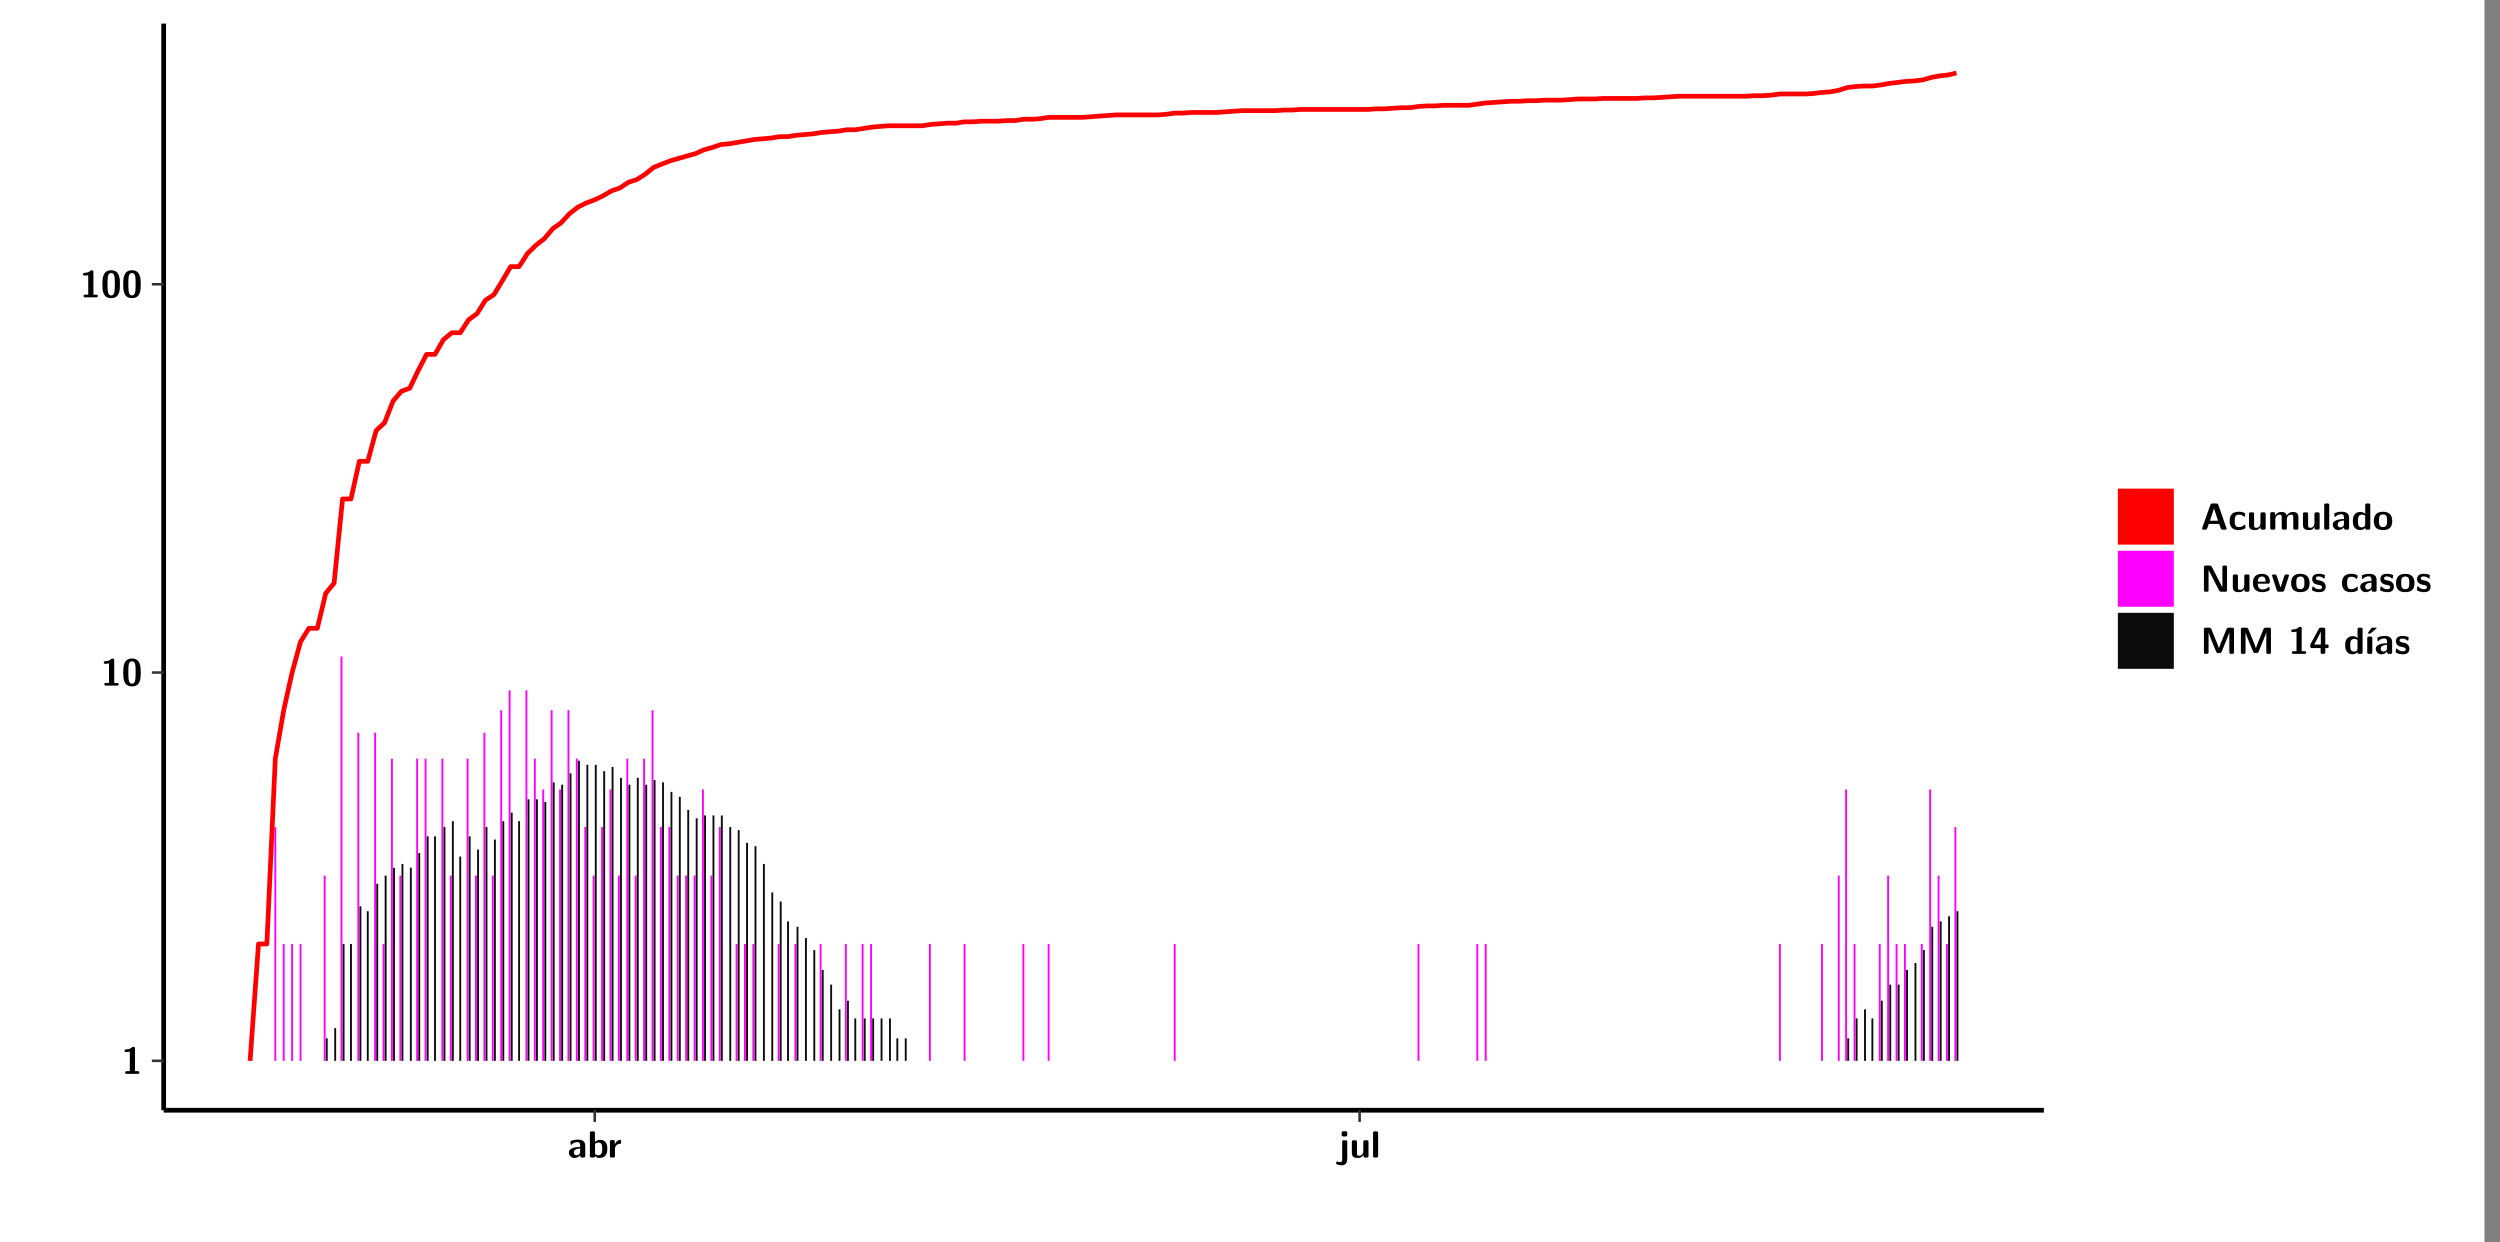 <?xml version="1.0" encoding="UTF-8"?>
<svg xmlns="http://www.w3.org/2000/svg" xmlns:xlink="http://www.w3.org/1999/xlink" width="579.653pt" height="288pt" viewBox="0 0 579.653 288" version="1.1">
<rect x="0" y="0" width="579.653" height="288" fill="#808080" stroke="none"/>
<defs>
<g>
<symbol overflow="visible" id="glyph0-0">
<path style="stroke:none;" d=""/>
</symbol>
<symbol overflow="visible" id="glyph0-1">
<path style="stroke:none;" d="M 3.109 -5.859 C 3.109 -6.016 3.109 -6.281 2.719 -6.281 C 2.547 -6.281 2.516 -6.266 2.406 -6.156 C 2.25 -6.016 1.922 -5.688 1.047 -5.672 C 0.891 -5.672 0.672 -5.609 0.672 -5.359 C 0.672 -5.047 0.969 -5.047 1.094 -5.047 C 1.344 -5.047 1.656 -5.078 1.906 -5.156 L 1.906 -0.625 L 1.234 -0.625 C 1.109 -0.625 0.812 -0.625 0.812 -0.312 C 0.812 0 1.109 0 1.234 0 L 3.719 0 C 3.828 0 4.141 0 4.141 -0.312 C 4.141 -0.625 3.828 -0.625 3.719 -0.625 L 3.109 -0.625 Z M 3.109 -5.859 "/>
</symbol>
<symbol overflow="visible" id="glyph0-2">
<path style="stroke:none;" d="M 4.438 -3 C 4.438 -4.203 4.438 -6.281 2.406 -6.281 C 0.375 -6.281 0.375 -4.219 0.375 -3 C 0.375 -1.812 0.375 0.188 2.406 0.188 C 4.438 0.188 4.438 -1.781 4.438 -3 Z M 2.406 -0.438 C 1.75 -0.438 1.656 -1.25 1.625 -1.484 C 1.562 -1.953 1.562 -2.766 1.562 -3.125 C 1.562 -3.641 1.562 -4.203 1.625 -4.641 C 1.641 -4.875 1.734 -5.641 2.406 -5.641 C 3.047 -5.641 3.156 -4.906 3.188 -4.734 C 3.25 -4.281 3.25 -3.594 3.25 -3.125 C 3.25 -2.625 3.25 -1.953 3.188 -1.469 C 3.156 -1.234 3.062 -0.438 2.406 -0.438 Z M 2.406 -0.438 "/>
</symbol>
<symbol overflow="visible" id="glyph0-3">
<path style="stroke:none;" d="M 4.062 -2.766 C 4.062 -4.156 2.734 -4.156 2.297 -4.156 C 1.891 -4.156 1.453 -4.125 0.859 -3.891 C 0.672 -3.797 0.625 -3.781 0.625 -3.688 C 0.625 -3.625 0.688 -3.109 0.688 -3.047 C 0.703 -2.984 0.75 -2.938 0.812 -2.938 C 0.844 -2.938 0.875 -2.969 0.906 -3 C 1.281 -3.391 1.719 -3.578 2.266 -3.578 C 2.734 -3.578 2.875 -3.297 2.875 -2.781 L 2.875 -2.469 C 2.562 -2.469 0.266 -2.453 0.266 -1.172 C 0.266 -0.547 0.766 0.094 1.531 0.094 C 1.828 0.094 2.484 0.016 2.906 -0.594 L 2.906 -0.422 C 2.906 -0.141 2.969 0 3.328 0 L 3.641 0 C 3.984 0 4.062 -0.109 4.062 -0.422 Z M 2.875 -1.344 C 2.875 -0.531 2.047 -0.531 2.016 -0.531 C 1.641 -0.531 1.406 -0.844 1.406 -1.188 C 1.406 -2.047 2.625 -2.109 2.875 -2.109 Z M 2.875 -1.344 "/>
</symbol>
<symbol overflow="visible" id="glyph0-4">
<path style="stroke:none;" d="M 1.703 -5.656 C 1.703 -5.938 1.641 -6.078 1.281 -6.078 L 0.953 -6.078 C 0.641 -6.078 0.531 -5.984 0.531 -5.656 L 0.531 -0.422 C 0.531 -0.109 0.625 0 0.953 0 L 1.312 0 C 1.453 0 1.719 0 1.734 -0.344 C 2.125 0.094 2.578 0.094 2.719 0.094 C 4.578 0.094 4.578 -1.594 4.578 -2.031 C 4.578 -2.453 4.578 -4.109 2.938 -4.109 C 2.219 -4.109 1.781 -3.703 1.703 -3.625 Z M 1.734 -3.172 C 1.844 -3.281 2.109 -3.484 2.5 -3.484 C 3.391 -3.484 3.391 -2.672 3.391 -2.016 C 3.391 -1.375 3.391 -0.531 2.406 -0.531 C 2.047 -0.531 1.828 -0.75 1.734 -0.875 Z M 1.734 -3.172 "/>
</symbol>
<symbol overflow="visible" id="glyph0-5">
<path style="stroke:none;" d="M 1.703 -2.016 C 1.703 -2.844 2.391 -3.188 2.938 -3.219 C 3.109 -3.234 3.125 -3.234 3.125 -3.469 L 3.125 -3.875 C 3.125 -4.047 3.125 -4.109 2.969 -4.109 C 2.719 -4.109 2.078 -4.031 1.672 -3.078 L 1.656 -3.078 L 1.656 -3.641 C 1.656 -3.922 1.594 -4.062 1.234 -4.062 L 0.953 -4.062 C 0.641 -4.062 0.531 -3.969 0.531 -3.641 L 0.531 -0.422 C 0.531 -0.109 0.625 0 0.953 0 L 1.281 0 C 1.609 0 1.703 -0.109 1.703 -0.422 Z M 1.703 -2.016 "/>
</symbol>
<symbol overflow="visible" id="glyph0-6">
<path style="stroke:none;" d="M 1.969 -5.672 C 1.969 -5.953 1.906 -6.094 1.547 -6.094 L 1.094 -6.094 C 0.766 -6.094 0.672 -5.984 0.672 -5.672 L 0.672 -5.312 C 0.672 -5.031 0.734 -4.891 1.094 -4.891 L 1.547 -4.891 C 1.875 -4.891 1.969 -5 1.969 -5.312 Z M 0.797 0.484 C 0.797 0.703 0.797 1.062 0.25 1.062 C 0.156 1.062 -0.094 1.031 -0.266 0.922 C -0.359 0.875 -0.375 0.875 -0.406 0.875 C -0.484 0.875 -0.5 0.922 -0.547 1.094 C -0.609 1.281 -0.625 1.359 -0.625 1.391 C -0.625 1.547 0.109 1.797 0.656 1.797 C 1.625 1.797 1.969 1.141 1.969 0.281 L 1.969 -3.594 C 1.969 -3.875 1.906 -4.016 1.547 -4.016 L 1.219 -4.016 C 0.891 -4.016 0.797 -3.906 0.797 -3.594 Z M 0.797 0.484 "/>
</symbol>
<symbol overflow="visible" id="glyph0-7">
<path style="stroke:none;" d="M 4.391 -3.594 C 4.391 -3.875 4.328 -4.016 3.969 -4.016 L 3.609 -4.016 C 3.281 -4.016 3.188 -3.906 3.188 -3.594 L 3.188 -1.516 C 3.188 -0.938 2.891 -0.438 2.266 -0.438 C 1.766 -0.438 1.719 -0.562 1.719 -1.031 L 1.719 -3.594 C 1.719 -3.875 1.656 -4.016 1.297 -4.016 L 0.953 -4.016 C 0.625 -4.016 0.531 -3.922 0.531 -3.594 L 0.531 -1.109 C 0.531 -0.172 1.031 0.094 1.953 0.094 C 2.188 0.094 2.812 0.094 3.219 -0.656 L 3.219 -0.422 C 3.219 -0.141 3.281 0 3.641 0 L 3.969 0 C 4.297 0 4.391 -0.109 4.391 -0.422 Z M 4.391 -3.594 "/>
</symbol>
<symbol overflow="visible" id="glyph0-8">
<path style="stroke:none;" d="M 1.703 -5.656 C 1.703 -5.938 1.641 -6.078 1.281 -6.078 L 0.953 -6.078 C 0.641 -6.078 0.531 -5.984 0.531 -5.656 L 0.531 -0.422 C 0.531 -0.109 0.625 0 0.953 0 L 1.281 0 C 1.609 0 1.703 -0.109 1.703 -0.422 Z M 1.703 -5.656 "/>
</symbol>
<symbol overflow="visible" id="glyph0-9">
<path style="stroke:none;" d="M 4.156 -5.703 C 4.031 -6.078 3.766 -6.078 3.594 -6.078 L 2.828 -6.078 C 2.641 -6.078 2.391 -6.078 2.266 -5.703 L 0.406 -0.406 C 0.375 -0.297 0.375 -0.281 0.375 -0.234 C 0.375 0 0.594 0 0.703 0 L 1.031 0 C 1.188 0 1.453 0 1.578 -0.344 L 1.922 -1.328 L 4.344 -1.328 L 4.641 -0.484 C 4.75 -0.172 4.812 0 5.234 0 L 5.703 0 C 5.828 0 6.047 0 6.047 -0.234 C 6.047 -0.281 6.047 -0.297 6 -0.406 Z M 2.812 -3.938 C 2.938 -4.328 3.062 -4.656 3.125 -4.969 L 3.141 -4.969 C 3.188 -4.766 3.188 -4.75 3.25 -4.547 L 4.078 -2.078 L 2.188 -2.078 Z M 2.812 -3.938 "/>
</symbol>
<symbol overflow="visible" id="glyph0-10">
<path style="stroke:none;" d="M 4 -0.438 C 4 -0.531 3.969 -0.938 3.953 -1.047 C 3.953 -1.078 3.938 -1.172 3.844 -1.172 C 3.812 -1.172 3.797 -1.172 3.703 -1.078 C 3.562 -0.953 3.141 -0.594 2.422 -0.594 C 1.516 -0.594 1.516 -1.469 1.516 -2.031 C 1.516 -2.75 1.562 -3.484 2.453 -3.484 C 3.031 -3.484 3.266 -3.344 3.578 -3.078 C 3.688 -2.984 3.703 -2.984 3.734 -2.984 C 3.828 -2.984 3.844 -3.062 3.844 -3.094 C 3.859 -3.172 3.953 -3.656 3.953 -3.703 C 3.953 -3.781 3.891 -3.812 3.75 -3.891 C 3.328 -4.078 3.062 -4.156 2.453 -4.156 C 1.141 -4.156 0.328 -3.547 0.328 -2.016 C 0.328 -0.562 1.078 0.094 2.406 0.094 C 2.641 0.094 3.172 0.094 3.75 -0.203 C 4 -0.344 4 -0.344 4 -0.438 Z M 4 -0.438 "/>
</symbol>
<symbol overflow="visible" id="glyph0-11">
<path style="stroke:none;" d="M 7.062 -2.844 C 7.062 -3.75 6.672 -4.109 5.781 -4.109 C 5.156 -4.109 4.688 -3.828 4.359 -3.25 C 4.219 -4.078 3.484 -4.109 3.109 -4.109 C 2.938 -4.109 2.578 -4.109 2.188 -3.828 C 1.906 -3.625 1.734 -3.344 1.672 -3.203 L 1.672 -3.641 C 1.672 -3.922 1.609 -4.062 1.25 -4.062 L 0.953 -4.062 C 0.625 -4.062 0.531 -3.969 0.531 -3.641 L 0.531 -0.422 C 0.531 -0.109 0.625 0 0.953 0 L 1.297 0 C 1.625 0 1.719 -0.109 1.719 -0.422 L 1.719 -2.359 C 1.719 -3.141 2.25 -3.484 2.688 -3.484 C 3.109 -3.484 3.203 -3.297 3.203 -2.828 L 3.203 -0.422 C 3.203 -0.109 3.297 0 3.625 0 L 3.969 0 C 4.297 0 4.391 -0.109 4.391 -0.422 L 4.391 -2.359 C 4.391 -3.141 4.922 -3.484 5.359 -3.484 C 5.781 -3.484 5.875 -3.297 5.875 -2.828 L 5.875 -0.422 C 5.875 -0.109 5.969 0 6.297 0 L 6.641 0 C 6.984 0 7.062 -0.109 7.062 -0.422 Z M 7.062 -2.844 "/>
</symbol>
<symbol overflow="visible" id="glyph0-12">
<path style="stroke:none;" d="M 4.375 -5.656 C 4.375 -5.938 4.312 -6.078 3.953 -6.078 L 3.625 -6.078 C 3.297 -6.078 3.203 -5.969 3.203 -5.656 L 3.203 -3.672 C 2.812 -4.047 2.375 -4.109 2.109 -4.109 C 0.328 -4.109 0.328 -2.422 0.328 -2 C 0.328 -1.594 0.328 0.094 2.062 0.094 C 2.422 0.094 2.812 -0.016 3.188 -0.406 C 3.188 -0.094 3.297 0 3.609 0 L 3.953 0 C 4.281 0 4.375 -0.109 4.375 -0.422 Z M 3.188 -1.094 C 3.188 -0.953 3.188 -0.875 2.922 -0.688 C 2.703 -0.547 2.5 -0.531 2.406 -0.531 C 1.516 -0.531 1.516 -1.344 1.516 -2 C 1.516 -2.656 1.516 -3.484 2.5 -3.484 C 2.75 -3.484 2.984 -3.391 3.188 -3.203 Z M 3.188 -1.094 "/>
</symbol>
<symbol overflow="visible" id="glyph0-13">
<path style="stroke:none;" d="M 4.547 -1.969 C 4.547 -3.406 3.844 -4.156 2.406 -4.156 C 0.953 -4.156 0.266 -3.391 0.266 -1.969 C 0.266 -0.547 1.031 0.094 2.406 0.094 C 3.781 0.094 4.547 -0.531 4.547 -1.969 Z M 2.406 -0.594 C 1.469 -0.594 1.469 -1.375 1.469 -2.078 C 1.469 -2.75 1.469 -3.531 2.406 -3.531 C 3.344 -3.531 3.344 -2.766 3.344 -2.078 C 3.344 -1.391 3.344 -0.594 2.406 -0.594 Z M 2.406 -0.594 "/>
</symbol>
<symbol overflow="visible" id="glyph0-14">
<path style="stroke:none;" d="M 2.656 -5.734 C 2.469 -6.078 2.203 -6.078 2.031 -6.078 L 1.219 -6.078 C 0.906 -6.078 0.797 -5.984 0.797 -5.656 L 0.797 -0.422 C 0.797 -0.109 0.891 0 1.219 0 L 1.453 0 C 1.781 0 1.875 -0.109 1.875 -0.422 L 1.875 -5.016 L 1.891 -5.016 L 4.297 -0.344 C 4.484 0 4.75 0 4.922 0 L 5.734 0 C 6.062 0 6.156 -0.109 6.156 -0.422 L 6.156 -5.656 C 6.156 -5.938 6.094 -6.078 5.734 -6.078 L 5.5 -6.078 C 5.156 -6.078 5.078 -5.969 5.078 -5.656 L 5.078 -1.062 L 5.062 -1.062 Z M 2.656 -5.734 "/>
</symbol>
<symbol overflow="visible" id="glyph0-15">
<path style="stroke:none;" d="M 3.781 -1.875 C 3.984 -1.875 4.203 -1.891 4.203 -2.281 C 4.203 -3.406 3.672 -4.156 2.359 -4.156 C 0.969 -4.156 0.266 -3.375 0.266 -2.047 C 0.266 -0.609 1.109 0.094 2.484 0.094 C 2.812 0.094 3.312 0.047 3.891 -0.234 C 4.078 -0.328 4.141 -0.359 4.141 -0.469 C 4.141 -0.531 4.125 -0.781 4.109 -0.844 C 4.078 -1.125 4.062 -1.125 3.984 -1.125 C 3.953 -1.125 3.938 -1.125 3.844 -1.047 C 3.328 -0.594 2.797 -0.531 2.516 -0.531 C 1.531 -0.531 1.422 -1.312 1.391 -1.875 Z M 1.406 -2.344 C 1.422 -2.875 1.609 -3.531 2.359 -3.531 C 3.062 -3.531 3.203 -3.031 3.219 -2.344 Z M 1.406 -2.344 "/>
</symbol>
<symbol overflow="visible" id="glyph0-16">
<path style="stroke:none;" d="M 4.109 -3.609 C 4.141 -3.719 4.141 -3.75 4.141 -3.766 C 4.141 -4.016 3.922 -4.016 3.797 -4.016 L 3.609 -4.016 C 3.25 -4.016 3.141 -3.891 3.062 -3.641 L 2.203 -0.984 L 1.328 -3.641 C 1.266 -3.828 1.203 -4.016 0.781 -4.016 L 0.578 -4.016 C 0.453 -4.016 0.234 -4.016 0.234 -3.766 C 0.234 -3.75 0.234 -3.719 0.266 -3.609 L 1.312 -0.375 C 1.438 0 1.703 0 1.859 0 L 2.5 0 C 2.672 0 2.938 0 3.062 -0.375 Z M 4.109 -3.609 "/>
</symbol>
<symbol overflow="visible" id="glyph0-17">
<path style="stroke:none;" d="M 3.469 -1.234 C 3.469 -1.734 3.203 -2.031 3.047 -2.172 C 2.703 -2.484 2.391 -2.547 2.031 -2.609 C 1.547 -2.703 1.188 -2.766 1.188 -3.109 C 1.188 -3.469 1.484 -3.547 1.828 -3.547 C 2.406 -3.547 2.719 -3.328 2.953 -3.125 C 3.047 -3.047 3.062 -3.047 3.094 -3.047 C 3.188 -3.047 3.203 -3.125 3.203 -3.156 C 3.219 -3.219 3.312 -3.719 3.312 -3.766 C 3.312 -3.906 2.844 -4.031 2.75 -4.062 C 2.406 -4.156 2.125 -4.156 1.891 -4.156 C 1.5 -4.156 0.328 -4.156 0.328 -2.906 C 0.328 -2.484 0.516 -2.219 0.75 -2 C 1.062 -1.734 1.406 -1.672 1.906 -1.562 C 2.156 -1.531 2.609 -1.453 2.609 -1.062 C 2.609 -0.656 2.266 -0.594 1.922 -0.594 C 1.531 -0.594 1.047 -0.703 0.625 -1.188 C 0.594 -1.234 0.562 -1.266 0.516 -1.266 C 0.422 -1.266 0.406 -1.188 0.391 -1.125 C 0.375 -1.016 0.266 -0.516 0.266 -0.422 C 0.266 -0.266 0.922 -0.062 0.922 -0.047 C 1.406 0.094 1.766 0.094 1.922 0.094 C 2.359 0.094 3.469 0.062 3.469 -1.234 Z M 3.469 -1.234 "/>
</symbol>
<symbol overflow="visible" id="glyph0-18">
<path style="stroke:none;" d="M 4.859 -2.859 C 4.688 -2.422 4.359 -1.609 4.281 -1.312 C 4.203 -1.625 3.844 -2.484 3.656 -2.953 L 2.531 -5.719 C 2.391 -6.078 2.109 -6.078 1.953 -6.078 L 1.219 -6.078 C 0.906 -6.078 0.797 -5.984 0.797 -5.656 L 0.797 -0.422 C 0.797 -0.109 0.891 0 1.219 0 L 1.453 0 C 1.781 0 1.875 -0.109 1.875 -0.422 L 1.875 -4.953 L 1.891 -4.953 C 1.984 -4.562 2.375 -3.578 2.578 -3.062 L 3.609 -0.562 C 3.766 -0.188 3.969 -0.188 4.266 -0.188 C 4.562 -0.188 4.781 -0.188 4.938 -0.562 L 6.062 -3.328 C 6.141 -3.531 6.625 -4.719 6.672 -4.953 L 6.688 -4.953 L 6.688 -0.422 C 6.688 -0.141 6.75 0 7.109 0 L 7.344 0 C 7.672 0 7.766 -0.109 7.766 -0.422 L 7.766 -5.656 C 7.766 -5.938 7.703 -6.078 7.344 -6.078 L 6.609 -6.078 C 6.391 -6.078 6.172 -6.062 6.016 -5.703 Z M 4.859 -2.859 "/>
</symbol>
<symbol overflow="visible" id="glyph0-19">
<path style="stroke:none;" d="M 0.344 -2.297 C 0.266 -2.172 0.266 -2.141 0.266 -1.984 L 0.266 -1.766 C 0.266 -1.484 0.328 -1.344 0.688 -1.344 L 2.672 -1.344 L 2.672 -0.422 C 2.672 -0.141 2.719 0 3.078 0 L 3.328 0 C 3.656 0 3.75 -0.109 3.75 -0.422 L 3.75 -1.344 L 4.125 -1.344 C 4.391 -1.344 4.547 -1.406 4.547 -1.75 C 4.547 -2.078 4.422 -2.172 4.125 -2.172 L 3.75 -2.172 L 3.75 -5.656 C 3.75 -5.984 3.656 -6.078 3.328 -6.078 L 2.688 -6.078 C 2.531 -6.078 2.391 -6.078 2.281 -5.875 Z M 1.188 -2.172 C 2.578 -4.75 2.672 -5.016 2.703 -5.156 L 2.719 -5.156 L 2.719 -2.172 Z M 1.188 -2.172 "/>
</symbol>
<symbol overflow="visible" id="glyph0-20">
<path style="stroke:none;" d="M 3.906 -5.844 C 3.953 -5.875 4 -5.922 4 -5.969 C 4 -6.078 3.906 -6.078 3.766 -6.078 L 3.047 -6.078 C 2.875 -6.078 2.859 -6.078 2.781 -5.984 L 2.031 -4.953 C 1.953 -4.859 1.953 -4.844 1.953 -4.828 C 1.953 -4.703 2.047 -4.703 2.188 -4.703 L 2.516 -4.703 Z M 3.906 -5.844 "/>
</symbol>
<symbol overflow="visible" id="glyph0-21">
<path style="stroke:none;" d="M 1.703 -3.594 C 1.703 -3.875 1.641 -4.016 1.281 -4.016 L 0.953 -4.016 C 0.641 -4.016 0.531 -3.922 0.531 -3.594 L 0.531 -0.422 C 0.531 -0.109 0.625 0 0.953 0 L 1.281 0 C 1.609 0 1.703 -0.109 1.703 -0.422 Z M 1.703 -3.594 "/>
</symbol>
</g>
<clipPath id="clip1">
  <path d="M 0 0 L 576.008 0 L 576.008 288 L 0 288 Z M 0 0 "/>
</clipPath>
<clipPath id="clip2">
  <path d="M 37.949 5.477 L 473.898 5.477 L 473.898 257.414 L 37.949 257.414 Z M 37.949 5.477 "/>
</clipPath>
</defs>
<g id="surface1">
<g clip-path="url(#clip1)" clip-rule="nonzero">
<path style="fill-rule:nonzero;fill:rgb(100%,100%,100%);fill-opacity:1;stroke-width:0.598;stroke-linecap:round;stroke-linejoin:round;stroke:rgb(100%,100%,100%);stroke-opacity:1;stroke-miterlimit:10;" d="M 0 0 L 0 288.004 L 576.008 288.004 L 576.008 0 Z M 0 0 " transform="matrix(1,0,0,-1,0,288)"/>
</g>
<g clip-path="url(#clip2)" clip-rule="nonzero">
<path style=" stroke:none;fill-rule:nonzero;fill:rgb(100%,100%,100%);fill-opacity:1;" d="M 37.949 257.414 L 37.949 5.477 L 473.898 5.477 L 473.898 257.414 Z M 37.949 257.414 "/>
</g>
<path style=" stroke:none;fill-rule:nonzero;fill:rgb(100%,0%,100%);fill-opacity:1;" d="M 63.613 245.969 L 63.613 191.758 L 64.051 191.758 L 64.051 245.969 Z M 63.613 245.969 "/>
<path style=" stroke:none;fill-rule:nonzero;fill:rgb(100%,0%,100%);fill-opacity:1;" d="M 65.566 245.969 L 65.566 218.867 L 66.004 218.867 L 66.004 245.969 Z M 65.566 245.969 "/>
<path style=" stroke:none;fill-rule:nonzero;fill:rgb(100%,0%,100%);fill-opacity:1;" d="M 67.508 245.969 L 67.508 218.867 L 67.945 218.867 L 67.945 245.969 Z M 67.508 245.969 "/>
<path style=" stroke:none;fill-rule:nonzero;fill:rgb(100%,0%,100%);fill-opacity:1;" d="M 69.461 245.969 L 69.461 218.867 L 69.898 218.867 L 69.898 245.969 Z M 69.461 245.969 "/>
<path style=" stroke:none;fill-rule:nonzero;fill:rgb(100%,0%,100%);fill-opacity:1;" d="M 75.059 245.969 L 75.059 203.008 L 75.496 203.008 L 75.496 245.969 Z M 75.059 245.969 "/>
<path style=" stroke:none;fill-rule:nonzero;fill:rgb(4.999%,4.999%,4.999%);fill-opacity:1;" d="M 75.547 245.969 L 75.547 240.746 L 75.984 240.746 L 75.984 245.969 Z M 75.547 245.969 "/>
<path style=" stroke:none;fill-rule:nonzero;fill:rgb(4.999%,4.999%,4.999%);fill-opacity:1;" d="M 77.5 245.969 L 77.5 238.375 L 77.938 238.375 L 77.938 245.969 Z M 77.5 245.969 "/>
<path style=" stroke:none;fill-rule:nonzero;fill:rgb(100%,0%,100%);fill-opacity:1;" d="M 78.953 245.969 L 78.953 152.207 L 79.395 152.207 L 79.395 245.969 Z M 78.953 245.969 "/>
<path style=" stroke:none;fill-rule:nonzero;fill:rgb(4.999%,4.999%,4.999%);fill-opacity:1;" d="M 79.441 245.969 L 79.441 218.867 L 79.883 218.867 L 79.883 245.969 Z M 79.441 245.969 "/>
<path style=" stroke:none;fill-rule:nonzero;fill:rgb(4.999%,4.999%,4.999%);fill-opacity:1;" d="M 81.156 245.969 L 81.156 218.867 L 81.594 218.867 L 81.594 245.969 Z M 81.156 245.969 "/>
<path style=" stroke:none;fill-rule:nonzero;fill:rgb(100%,0%,100%);fill-opacity:1;" d="M 82.859 245.969 L 82.859 169.883 L 83.297 169.883 L 83.297 245.969 Z M 82.859 245.969 "/>
<path style=" stroke:none;fill-rule:nonzero;fill:rgb(4.999%,4.999%,4.999%);fill-opacity:1;" d="M 83.348 245.969 L 83.348 210.141 L 83.785 210.141 L 83.785 245.969 Z M 83.348 245.969 "/>
<path style=" stroke:none;fill-rule:nonzero;fill:rgb(4.999%,4.999%,4.999%);fill-opacity:1;" d="M 85.051 245.969 L 85.051 211.277 L 85.492 211.277 L 85.492 245.969 Z M 85.051 245.969 "/>
<path style=" stroke:none;fill-rule:nonzero;fill:rgb(100%,0%,100%);fill-opacity:1;" d="M 86.754 245.969 L 86.754 169.883 L 87.195 169.883 L 87.195 245.969 Z M 86.754 245.969 "/>
<path style=" stroke:none;fill-rule:nonzero;fill:rgb(4.999%,4.999%,4.999%);fill-opacity:1;" d="M 87.242 245.969 L 87.242 204.922 L 87.684 204.922 L 87.684 245.969 Z M 87.242 245.969 "/>
<path style=" stroke:none;fill-rule:nonzero;fill:rgb(100%,0%,100%);fill-opacity:1;" d="M 88.707 245.969 L 88.707 218.867 L 89.148 218.867 L 89.148 245.969 Z M 88.707 245.969 "/>
<path style=" stroke:none;fill-rule:nonzero;fill:rgb(4.999%,4.999%,4.999%);fill-opacity:1;" d="M 89.188 245.969 L 89.188 203.008 L 89.637 203.008 L 89.637 245.969 Z M 89.188 245.969 "/>
<path style=" stroke:none;fill-rule:nonzero;fill:rgb(100%,0%,100%);fill-opacity:1;" d="M 90.652 245.969 L 90.652 175.91 L 91.09 175.91 L 91.09 245.969 Z M 90.652 245.969 "/>
<path style=" stroke:none;fill-rule:nonzero;fill:rgb(4.999%,4.999%,4.999%);fill-opacity:1;" d="M 91.141 245.969 L 91.141 201.195 L 91.578 201.195 L 91.578 245.969 Z M 91.141 245.969 "/>
<path style=" stroke:none;fill-rule:nonzero;fill:rgb(100%,0%,100%);fill-opacity:1;" d="M 92.605 245.969 L 92.605 203.008 L 93.043 203.008 L 93.043 245.969 Z M 92.605 245.969 "/>
<path style=" stroke:none;fill-rule:nonzero;fill:rgb(4.999%,4.999%,4.999%);fill-opacity:1;" d="M 93.094 245.969 L 93.094 200.316 L 93.531 200.316 L 93.531 245.969 Z M 93.094 245.969 "/>
<path style=" stroke:none;fill-rule:nonzero;fill:rgb(4.999%,4.999%,4.999%);fill-opacity:1;" d="M 95.035 245.969 L 95.035 201.195 L 95.473 201.195 L 95.473 245.969 Z M 95.035 245.969 "/>
<path style=" stroke:none;fill-rule:nonzero;fill:rgb(100%,0%,100%);fill-opacity:1;" d="M 96.5 245.969 L 96.5 175.91 L 96.938 175.91 L 96.938 245.969 Z M 96.5 245.969 "/>
<path style=" stroke:none;fill-rule:nonzero;fill:rgb(4.999%,4.999%,4.999%);fill-opacity:1;" d="M 96.988 245.969 L 96.988 197.789 L 97.426 197.789 L 97.426 245.969 Z M 96.988 245.969 "/>
<path style=" stroke:none;fill-rule:nonzero;fill:rgb(100%,0%,100%);fill-opacity:1;" d="M 98.453 245.969 L 98.453 175.91 L 98.891 175.91 L 98.891 245.969 Z M 98.453 245.969 "/>
<path style=" stroke:none;fill-rule:nonzero;fill:rgb(4.999%,4.999%,4.999%);fill-opacity:1;" d="M 98.941 245.969 L 98.941 193.91 L 99.379 193.91 L 99.379 245.969 Z M 98.941 245.969 "/>
<path style=" stroke:none;fill-rule:nonzero;fill:rgb(4.999%,4.999%,4.999%);fill-opacity:1;" d="M 100.645 245.969 L 100.645 193.91 L 101.082 193.91 L 101.082 245.969 Z M 100.645 245.969 "/>
<path style=" stroke:none;fill-rule:nonzero;fill:rgb(100%,0%,100%);fill-opacity:1;" d="M 102.348 245.969 L 102.348 175.91 L 102.785 175.91 L 102.785 245.969 Z M 102.348 245.969 "/>
<path style=" stroke:none;fill-rule:nonzero;fill:rgb(4.999%,4.999%,4.999%);fill-opacity:1;" d="M 102.836 245.969 L 102.836 191.758 L 103.273 191.758 L 103.273 245.969 Z M 102.836 245.969 "/>
<path style=" stroke:none;fill-rule:nonzero;fill:rgb(100%,0%,100%);fill-opacity:1;" d="M 104.301 245.969 L 104.301 203.008 L 104.738 203.008 L 104.738 245.969 Z M 104.301 245.969 "/>
<path style=" stroke:none;fill-rule:nonzero;fill:rgb(4.999%,4.999%,4.999%);fill-opacity:1;" d="M 104.777 245.969 L 104.777 190.395 L 105.219 190.395 L 105.219 245.969 Z M 104.777 245.969 "/>
<path style=" stroke:none;fill-rule:nonzero;fill:rgb(4.999%,4.999%,4.999%);fill-opacity:1;" d="M 106.492 245.969 L 106.492 198.613 L 106.93 198.613 L 106.93 245.969 Z M 106.492 245.969 "/>
<path style=" stroke:none;fill-rule:nonzero;fill:rgb(100%,0%,100%);fill-opacity:1;" d="M 108.195 245.969 L 108.195 175.91 L 108.633 175.91 L 108.633 245.969 Z M 108.195 245.969 "/>
<path style=" stroke:none;fill-rule:nonzero;fill:rgb(4.999%,4.999%,4.999%);fill-opacity:1;" d="M 108.684 245.969 L 108.684 193.91 L 109.121 193.91 L 109.121 245.969 Z M 108.684 245.969 "/>
<path style=" stroke:none;fill-rule:nonzero;fill:rgb(100%,0%,100%);fill-opacity:1;" d="M 110.137 245.969 L 110.137 203.008 L 110.578 203.008 L 110.578 245.969 Z M 110.137 245.969 "/>
<path style=" stroke:none;fill-rule:nonzero;fill:rgb(4.999%,4.999%,4.999%);fill-opacity:1;" d="M 110.625 245.969 L 110.625 196.98 L 111.066 196.98 L 111.066 245.969 Z M 110.625 245.969 "/>
<path style=" stroke:none;fill-rule:nonzero;fill:rgb(100%,0%,100%);fill-opacity:1;" d="M 112.09 245.969 L 112.09 169.883 L 112.531 169.883 L 112.531 245.969 Z M 112.09 245.969 "/>
<path style=" stroke:none;fill-rule:nonzero;fill:rgb(4.999%,4.999%,4.999%);fill-opacity:1;" d="M 112.578 245.969 L 112.578 191.758 L 113.02 191.758 L 113.02 245.969 Z M 112.578 245.969 "/>
<path style=" stroke:none;fill-rule:nonzero;fill:rgb(100%,0%,100%);fill-opacity:1;" d="M 114.043 245.969 L 114.043 203.008 L 114.48 203.008 L 114.48 245.969 Z M 114.043 245.969 "/>
<path style=" stroke:none;fill-rule:nonzero;fill:rgb(4.999%,4.999%,4.999%);fill-opacity:1;" d="M 114.531 245.969 L 114.531 194.66 L 114.969 194.66 L 114.969 245.969 Z M 114.531 245.969 "/>
<path style=" stroke:none;fill-rule:nonzero;fill:rgb(100%,0%,100%);fill-opacity:1;" d="M 115.988 245.969 L 115.988 164.66 L 116.426 164.66 L 116.426 245.969 Z M 115.988 245.969 "/>
<path style=" stroke:none;fill-rule:nonzero;fill:rgb(4.999%,4.999%,4.999%);fill-opacity:1;" d="M 116.477 245.969 L 116.477 190.395 L 116.914 190.395 L 116.914 245.969 Z M 116.477 245.969 "/>
<path style=" stroke:none;fill-rule:nonzero;fill:rgb(100%,0%,100%);fill-opacity:1;" d="M 117.938 245.969 L 117.938 160.059 L 118.379 160.059 L 118.379 245.969 Z M 117.938 245.969 "/>
<path style=" stroke:none;fill-rule:nonzero;fill:rgb(4.999%,4.999%,4.999%);fill-opacity:1;" d="M 118.426 245.969 L 118.426 188.422 L 118.867 188.422 L 118.867 245.969 Z M 118.426 245.969 "/>
<path style=" stroke:none;fill-rule:nonzero;fill:rgb(4.999%,4.999%,4.999%);fill-opacity:1;" d="M 120.133 245.969 L 120.133 190.395 L 120.57 190.395 L 120.57 245.969 Z M 120.133 245.969 "/>
<path style=" stroke:none;fill-rule:nonzero;fill:rgb(100%,0%,100%);fill-opacity:1;" d="M 121.836 245.969 L 121.836 160.059 L 122.273 160.059 L 122.273 245.969 Z M 121.836 245.969 "/>
<path style=" stroke:none;fill-rule:nonzero;fill:rgb(4.999%,4.999%,4.999%);fill-opacity:1;" d="M 122.324 245.969 L 122.324 185.332 L 122.762 185.332 L 122.762 245.969 Z M 122.324 245.969 "/>
<path style=" stroke:none;fill-rule:nonzero;fill:rgb(100%,0%,100%);fill-opacity:1;" d="M 123.789 245.969 L 123.789 175.91 L 124.227 175.91 L 124.227 245.969 Z M 123.789 245.969 "/>
<path style=" stroke:none;fill-rule:nonzero;fill:rgb(4.999%,4.999%,4.999%);fill-opacity:1;" d="M 124.277 245.969 L 124.277 185.332 L 124.715 185.332 L 124.715 245.969 Z M 124.277 245.969 "/>
<path style=" stroke:none;fill-rule:nonzero;fill:rgb(100%,0%,100%);fill-opacity:1;" d="M 125.73 245.969 L 125.73 183.043 L 126.168 183.043 L 126.168 245.969 Z M 125.73 245.969 "/>
<path style=" stroke:none;fill-rule:nonzero;fill:rgb(4.999%,4.999%,4.999%);fill-opacity:1;" d="M 126.219 245.969 L 126.219 185.93 L 126.656 185.93 L 126.656 245.969 Z M 126.219 245.969 "/>
<path style=" stroke:none;fill-rule:nonzero;fill:rgb(100%,0%,100%);fill-opacity:1;" d="M 127.684 245.969 L 127.684 164.66 L 128.121 164.66 L 128.121 245.969 Z M 127.684 245.969 "/>
<path style=" stroke:none;fill-rule:nonzero;fill:rgb(4.999%,4.999%,4.999%);fill-opacity:1;" d="M 128.172 245.969 L 128.172 181.398 L 128.609 181.398 L 128.609 245.969 Z M 128.172 245.969 "/>
<path style=" stroke:none;fill-rule:nonzero;fill:rgb(100%,0%,100%);fill-opacity:1;" d="M 129.637 245.969 L 129.637 183.043 L 130.074 183.043 L 130.074 245.969 Z M 129.637 245.969 "/>
<path style=" stroke:none;fill-rule:nonzero;fill:rgb(4.999%,4.999%,4.999%);fill-opacity:1;" d="M 130.125 245.969 L 130.125 181.938 L 130.562 181.938 L 130.562 245.969 Z M 130.125 245.969 "/>
<path style=" stroke:none;fill-rule:nonzero;fill:rgb(100%,0%,100%);fill-opacity:1;" d="M 131.578 245.969 L 131.578 164.66 L 132.016 164.66 L 132.016 245.969 Z M 131.578 245.969 "/>
<path style=" stroke:none;fill-rule:nonzero;fill:rgb(4.999%,4.999%,4.999%);fill-opacity:1;" d="M 132.066 245.969 L 132.066 179.316 L 132.504 179.316 L 132.504 245.969 Z M 132.066 245.969 "/>
<path style=" stroke:none;fill-rule:nonzero;fill:rgb(100%,0%,100%);fill-opacity:1;" d="M 133.531 245.969 L 133.531 175.91 L 133.969 175.91 L 133.969 245.969 Z M 133.531 245.969 "/>
<path style=" stroke:none;fill-rule:nonzero;fill:rgb(4.999%,4.999%,4.999%);fill-opacity:1;" d="M 134.02 245.969 L 134.02 176.379 L 134.457 176.379 L 134.457 245.969 Z M 134.02 245.969 "/>
<path style=" stroke:none;fill-rule:nonzero;fill:rgb(100%,0%,100%);fill-opacity:1;" d="M 135.484 245.969 L 135.484 191.758 L 135.922 191.758 L 135.922 245.969 Z M 135.484 245.969 "/>
<path style=" stroke:none;fill-rule:nonzero;fill:rgb(4.999%,4.999%,4.999%);fill-opacity:1;" d="M 135.961 245.969 L 135.961 177.332 L 136.398 177.332 L 136.398 245.969 Z M 135.961 245.969 "/>
<path style=" stroke:none;fill-rule:nonzero;fill:rgb(100%,0%,100%);fill-opacity:1;" d="M 137.426 245.969 L 137.426 203.008 L 137.863 203.008 L 137.863 245.969 Z M 137.426 245.969 "/>
<path style=" stroke:none;fill-rule:nonzero;fill:rgb(4.999%,4.999%,4.999%);fill-opacity:1;" d="M 137.914 245.969 L 137.914 177.332 L 138.352 177.332 L 138.352 245.969 Z M 137.914 245.969 "/>
<path style=" stroke:none;fill-rule:nonzero;fill:rgb(100%,0%,100%);fill-opacity:1;" d="M 139.379 245.969 L 139.379 191.758 L 139.816 191.758 L 139.816 245.969 Z M 139.379 245.969 "/>
<path style=" stroke:none;fill-rule:nonzero;fill:rgb(4.999%,4.999%,4.999%);fill-opacity:1;" d="M 139.867 245.969 L 139.867 178.809 L 140.305 178.809 L 140.305 245.969 Z M 139.867 245.969 "/>
<path style=" stroke:none;fill-rule:nonzero;fill:rgb(100%,0%,100%);fill-opacity:1;" d="M 141.32 245.969 L 141.32 183.043 L 141.762 183.043 L 141.762 245.969 Z M 141.32 245.969 "/>
<path style=" stroke:none;fill-rule:nonzero;fill:rgb(4.999%,4.999%,4.999%);fill-opacity:1;" d="M 141.809 245.969 L 141.809 177.82 L 142.25 177.82 L 142.25 245.969 Z M 141.809 245.969 "/>
<path style=" stroke:none;fill-rule:nonzero;fill:rgb(100%,0%,100%);fill-opacity:1;" d="M 143.273 245.969 L 143.273 203.008 L 143.715 203.008 L 143.715 245.969 Z M 143.273 245.969 "/>
<path style=" stroke:none;fill-rule:nonzero;fill:rgb(4.999%,4.999%,4.999%);fill-opacity:1;" d="M 143.762 245.969 L 143.762 180.344 L 144.199 180.344 L 144.199 245.969 Z M 143.762 245.969 "/>
<path style=" stroke:none;fill-rule:nonzero;fill:rgb(100%,0%,100%);fill-opacity:1;" d="M 145.227 245.969 L 145.227 175.91 L 145.664 175.91 L 145.664 245.969 Z M 145.227 245.969 "/>
<path style=" stroke:none;fill-rule:nonzero;fill:rgb(4.999%,4.999%,4.999%);fill-opacity:1;" d="M 145.715 245.969 L 145.715 181.938 L 146.152 181.938 L 146.152 245.969 Z M 145.715 245.969 "/>
<path style=" stroke:none;fill-rule:nonzero;fill:rgb(100%,0%,100%);fill-opacity:1;" d="M 147.172 245.969 L 147.172 203.008 L 147.609 203.008 L 147.609 245.969 Z M 147.172 245.969 "/>
<path style=" stroke:none;fill-rule:nonzero;fill:rgb(4.999%,4.999%,4.999%);fill-opacity:1;" d="M 147.656 245.969 L 147.656 180.344 L 148.098 180.344 L 148.098 245.969 Z M 147.656 245.969 "/>
<path style=" stroke:none;fill-rule:nonzero;fill:rgb(100%,0%,100%);fill-opacity:1;" d="M 149.121 245.969 L 149.121 175.91 L 149.562 175.91 L 149.562 245.969 Z M 149.121 245.969 "/>
<path style=" stroke:none;fill-rule:nonzero;fill:rgb(4.999%,4.999%,4.999%);fill-opacity:1;" d="M 149.609 245.969 L 149.609 181.938 L 150.051 181.938 L 150.051 245.969 Z M 149.609 245.969 "/>
<path style=" stroke:none;fill-rule:nonzero;fill:rgb(100%,0%,100%);fill-opacity:1;" d="M 151.074 245.969 L 151.074 164.66 L 151.516 164.66 L 151.516 245.969 Z M 151.074 245.969 "/>
<path style=" stroke:none;fill-rule:nonzero;fill:rgb(4.999%,4.999%,4.999%);fill-opacity:1;" d="M 151.555 245.969 L 151.555 180.859 L 151.992 180.859 L 151.992 245.969 Z M 151.555 245.969 "/>
<path style=" stroke:none;fill-rule:nonzero;fill:rgb(100%,0%,100%);fill-opacity:1;" d="M 153.02 245.969 L 153.02 191.758 L 153.457 191.758 L 153.457 245.969 Z M 153.02 245.969 "/>
<path style=" stroke:none;fill-rule:nonzero;fill:rgb(4.999%,4.999%,4.999%);fill-opacity:1;" d="M 153.508 245.969 L 153.508 181.398 L 153.945 181.398 L 153.945 245.969 Z M 153.508 245.969 "/>
<path style=" stroke:none;fill-rule:nonzero;fill:rgb(100%,0%,100%);fill-opacity:1;" d="M 154.973 245.969 L 154.973 191.758 L 155.41 191.758 L 155.41 245.969 Z M 154.973 245.969 "/>
<path style=" stroke:none;fill-rule:nonzero;fill:rgb(4.999%,4.999%,4.999%);fill-opacity:1;" d="M 155.461 245.969 L 155.461 183.602 L 155.898 183.602 L 155.898 245.969 Z M 155.461 245.969 "/>
<path style=" stroke:none;fill-rule:nonzero;fill:rgb(100%,0%,100%);fill-opacity:1;" d="M 156.914 245.969 L 156.914 203.008 L 157.352 203.008 L 157.352 245.969 Z M 156.914 245.969 "/>
<path style=" stroke:none;fill-rule:nonzero;fill:rgb(4.999%,4.999%,4.999%);fill-opacity:1;" d="M 157.402 245.969 L 157.402 184.746 L 157.84 184.746 L 157.84 245.969 Z M 157.402 245.969 "/>
<path style=" stroke:none;fill-rule:nonzero;fill:rgb(100%,0%,100%);fill-opacity:1;" d="M 158.867 245.969 L 158.867 203.008 L 159.305 203.008 L 159.305 245.969 Z M 158.867 245.969 "/>
<path style=" stroke:none;fill-rule:nonzero;fill:rgb(4.999%,4.999%,4.999%);fill-opacity:1;" d="M 159.355 245.969 L 159.355 187.785 L 159.793 187.785 L 159.793 245.969 Z M 159.355 245.969 "/>
<path style=" stroke:none;fill-rule:nonzero;fill:rgb(100%,0%,100%);fill-opacity:1;" d="M 160.82 245.969 L 160.82 203.008 L 161.258 203.008 L 161.258 245.969 Z M 160.82 245.969 "/>
<path style=" stroke:none;fill-rule:nonzero;fill:rgb(4.999%,4.999%,4.999%);fill-opacity:1;" d="M 161.309 245.969 L 161.309 189.719 L 161.746 189.719 L 161.746 245.969 Z M 161.309 245.969 "/>
<path style=" stroke:none;fill-rule:nonzero;fill:rgb(100%,0%,100%);fill-opacity:1;" d="M 162.762 245.969 L 162.762 183.043 L 163.199 183.043 L 163.199 245.969 Z M 162.762 245.969 "/>
<path style=" stroke:none;fill-rule:nonzero;fill:rgb(4.999%,4.999%,4.999%);fill-opacity:1;" d="M 163.25 245.969 L 163.25 189.07 L 163.688 189.07 L 163.688 245.969 Z M 163.25 245.969 "/>
<path style=" stroke:none;fill-rule:nonzero;fill:rgb(100%,0%,100%);fill-opacity:1;" d="M 164.715 245.969 L 164.715 203.008 L 165.152 203.008 L 165.152 245.969 Z M 164.715 245.969 "/>
<path style=" stroke:none;fill-rule:nonzero;fill:rgb(4.999%,4.999%,4.999%);fill-opacity:1;" d="M 165.203 245.969 L 165.203 189.07 L 165.641 189.07 L 165.641 245.969 Z M 165.203 245.969 "/>
<path style=" stroke:none;fill-rule:nonzero;fill:rgb(100%,0%,100%);fill-opacity:1;" d="M 166.668 245.969 L 166.668 191.758 L 167.105 191.758 L 167.105 245.969 Z M 166.668 245.969 "/>
<path style=" stroke:none;fill-rule:nonzero;fill:rgb(4.999%,4.999%,4.999%);fill-opacity:1;" d="M 167.145 245.969 L 167.145 189.07 L 167.582 189.07 L 167.582 245.969 Z M 167.145 245.969 "/>
<path style=" stroke:none;fill-rule:nonzero;fill:rgb(4.999%,4.999%,4.999%);fill-opacity:1;" d="M 169.098 245.969 L 169.098 191.758 L 169.535 191.758 L 169.535 245.969 Z M 169.098 245.969 "/>
<path style=" stroke:none;fill-rule:nonzero;fill:rgb(100%,0%,100%);fill-opacity:1;" d="M 170.562 245.969 L 170.562 218.867 L 171 218.867 L 171 245.969 Z M 170.562 245.969 "/>
<path style=" stroke:none;fill-rule:nonzero;fill:rgb(4.999%,4.999%,4.999%);fill-opacity:1;" d="M 171.051 245.969 L 171.051 192.469 L 171.488 192.469 L 171.488 245.969 Z M 171.051 245.969 "/>
<path style=" stroke:none;fill-rule:nonzero;fill:rgb(100%,0%,100%);fill-opacity:1;" d="M 172.504 245.969 L 172.504 218.867 L 172.945 218.867 L 172.945 245.969 Z M 172.504 245.969 "/>
<path style=" stroke:none;fill-rule:nonzero;fill:rgb(4.999%,4.999%,4.999%);fill-opacity:1;" d="M 172.992 245.969 L 172.992 195.414 L 173.434 195.414 L 173.434 245.969 Z M 172.992 245.969 "/>
<path style=" stroke:none;fill-rule:nonzero;fill:rgb(100%,0%,100%);fill-opacity:1;" d="M 174.457 245.969 L 174.457 218.867 L 174.895 218.867 L 174.895 245.969 Z M 174.457 245.969 "/>
<path style=" stroke:none;fill-rule:nonzero;fill:rgb(4.999%,4.999%,4.999%);fill-opacity:1;" d="M 174.945 245.969 L 174.945 196.191 L 175.383 196.191 L 175.383 245.969 Z M 174.945 245.969 "/>
<path style=" stroke:none;fill-rule:nonzero;fill:rgb(4.999%,4.999%,4.999%);fill-opacity:1;" d="M 176.898 245.969 L 176.898 200.316 L 177.336 200.316 L 177.336 245.969 Z M 176.898 245.969 "/>
<path style=" stroke:none;fill-rule:nonzero;fill:rgb(4.999%,4.999%,4.999%);fill-opacity:1;" d="M 178.84 245.969 L 178.84 206.922 L 179.281 206.922 L 179.281 245.969 Z M 178.84 245.969 "/>
<path style=" stroke:none;fill-rule:nonzero;fill:rgb(100%,0%,100%);fill-opacity:1;" d="M 180.305 245.969 L 180.305 218.867 L 180.746 218.867 L 180.746 245.969 Z M 180.305 245.969 "/>
<path style=" stroke:none;fill-rule:nonzero;fill:rgb(4.999%,4.999%,4.999%);fill-opacity:1;" d="M 180.793 245.969 L 180.793 209.035 L 181.234 209.035 L 181.234 245.969 Z M 180.793 245.969 "/>
<path style=" stroke:none;fill-rule:nonzero;fill:rgb(4.999%,4.999%,4.999%);fill-opacity:1;" d="M 182.496 245.969 L 182.496 213.637 L 182.938 213.637 L 182.938 245.969 Z M 182.496 245.969 "/>
<path style=" stroke:none;fill-rule:nonzero;fill:rgb(100%,0%,100%);fill-opacity:1;" d="M 184.203 245.969 L 184.203 218.867 L 184.641 218.867 L 184.641 245.969 Z M 184.203 245.969 "/>
<path style=" stroke:none;fill-rule:nonzero;fill:rgb(4.999%,4.999%,4.999%);fill-opacity:1;" d="M 184.691 245.969 L 184.691 214.883 L 185.129 214.883 L 185.129 245.969 Z M 184.691 245.969 "/>
<path style=" stroke:none;fill-rule:nonzero;fill:rgb(4.999%,4.999%,4.999%);fill-opacity:1;" d="M 186.641 245.969 L 186.641 217.492 L 187.082 217.492 L 187.082 245.969 Z M 186.641 245.969 "/>
<path style=" stroke:none;fill-rule:nonzero;fill:rgb(4.999%,4.999%,4.999%);fill-opacity:1;" d="M 188.586 245.969 L 188.586 220.281 L 189.023 220.281 L 189.023 245.969 Z M 188.586 245.969 "/>
<path style=" stroke:none;fill-rule:nonzero;fill:rgb(100%,0%,100%);fill-opacity:1;" d="M 190.051 245.969 L 190.051 218.867 L 190.488 218.867 L 190.488 245.969 Z M 190.051 245.969 "/>
<path style=" stroke:none;fill-rule:nonzero;fill:rgb(4.999%,4.999%,4.999%);fill-opacity:1;" d="M 190.539 245.969 L 190.539 224.887 L 190.977 224.887 L 190.977 245.969 Z M 190.539 245.969 "/>
<path style=" stroke:none;fill-rule:nonzero;fill:rgb(4.999%,4.999%,4.999%);fill-opacity:1;" d="M 192.492 245.969 L 192.492 228.293 L 192.93 228.293 L 192.93 245.969 Z M 192.492 245.969 "/>
<path style=" stroke:none;fill-rule:nonzero;fill:rgb(4.999%,4.999%,4.999%);fill-opacity:1;" d="M 194.434 245.969 L 194.434 234.023 L 194.871 234.023 L 194.871 245.969 Z M 194.434 245.969 "/>
<path style=" stroke:none;fill-rule:nonzero;fill:rgb(100%,0%,100%);fill-opacity:1;" d="M 195.898 245.969 L 195.898 218.867 L 196.336 218.867 L 196.336 245.969 Z M 195.898 245.969 "/>
<path style=" stroke:none;fill-rule:nonzero;fill:rgb(4.999%,4.999%,4.999%);fill-opacity:1;" d="M 196.387 245.969 L 196.387 232.02 L 196.824 232.02 L 196.824 245.969 Z M 196.387 245.969 "/>
<path style=" stroke:none;fill-rule:nonzero;fill:rgb(4.999%,4.999%,4.999%);fill-opacity:1;" d="M 198.09 245.969 L 198.09 236.133 L 198.527 236.133 L 198.527 245.969 Z M 198.09 245.969 "/>
<path style=" stroke:none;fill-rule:nonzero;fill:rgb(100%,0%,100%);fill-opacity:1;" d="M 199.793 245.969 L 199.793 218.867 L 200.23 218.867 L 200.23 245.969 Z M 199.793 245.969 "/>
<path style=" stroke:none;fill-rule:nonzero;fill:rgb(4.999%,4.999%,4.999%);fill-opacity:1;" d="M 200.281 245.969 L 200.281 236.133 L 200.719 236.133 L 200.719 245.969 Z M 200.281 245.969 "/>
<path style=" stroke:none;fill-rule:nonzero;fill:rgb(100%,0%,100%);fill-opacity:1;" d="M 201.746 245.969 L 201.746 218.867 L 202.184 218.867 L 202.184 245.969 Z M 201.746 245.969 "/>
<path style=" stroke:none;fill-rule:nonzero;fill:rgb(4.999%,4.999%,4.999%);fill-opacity:1;" d="M 202.234 245.969 L 202.234 236.133 L 202.672 236.133 L 202.672 245.969 Z M 202.234 245.969 "/>
<path style=" stroke:none;fill-rule:nonzero;fill:rgb(4.999%,4.999%,4.999%);fill-opacity:1;" d="M 204.176 245.969 L 204.176 236.133 L 204.617 236.133 L 204.617 245.969 Z M 204.176 245.969 "/>
<path style=" stroke:none;fill-rule:nonzero;fill:rgb(4.999%,4.999%,4.999%);fill-opacity:1;" d="M 206.129 245.969 L 206.129 236.133 L 206.566 236.133 L 206.566 245.969 Z M 206.129 245.969 "/>
<path style=" stroke:none;fill-rule:nonzero;fill:rgb(4.999%,4.999%,4.999%);fill-opacity:1;" d="M 207.832 245.969 L 207.832 240.746 L 208.273 240.746 L 208.273 245.969 Z M 207.832 245.969 "/>
<path style=" stroke:none;fill-rule:nonzero;fill:rgb(4.999%,4.999%,4.999%);fill-opacity:1;" d="M 209.785 245.969 L 209.785 240.746 L 210.223 240.746 L 210.223 245.969 Z M 209.785 245.969 "/>
<path style=" stroke:none;fill-rule:nonzero;fill:rgb(100%,0%,100%);fill-opacity:1;" d="M 215.387 245.969 L 215.387 218.867 L 215.824 218.867 L 215.824 245.969 Z M 215.387 245.969 "/>
<path style=" stroke:none;fill-rule:nonzero;fill:rgb(100%,0%,100%);fill-opacity:1;" d="M 223.426 245.969 L 223.426 218.867 L 223.863 218.867 L 223.863 245.969 Z M 223.426 245.969 "/>
<path style=" stroke:none;fill-rule:nonzero;fill:rgb(100%,0%,100%);fill-opacity:1;" d="M 237.062 245.969 L 237.062 218.867 L 237.504 218.867 L 237.504 245.969 Z M 237.062 245.969 "/>
<path style=" stroke:none;fill-rule:nonzero;fill:rgb(100%,0%,100%);fill-opacity:1;" d="M 242.914 245.969 L 242.914 218.867 L 243.352 218.867 L 243.352 245.969 Z M 242.914 245.969 "/>
<path style=" stroke:none;fill-rule:nonzero;fill:rgb(100%,0%,100%);fill-opacity:1;" d="M 272.152 245.969 L 272.152 218.867 L 272.59 218.867 L 272.59 245.969 Z M 272.152 245.969 "/>
<path style=" stroke:none;fill-rule:nonzero;fill:rgb(100%,0%,100%);fill-opacity:1;" d="M 328.672 245.969 L 328.672 218.867 L 329.109 218.867 L 329.109 245.969 Z M 328.672 245.969 "/>
<path style=" stroke:none;fill-rule:nonzero;fill:rgb(100%,0%,100%);fill-opacity:1;" d="M 342.312 245.969 L 342.312 218.867 L 342.75 218.867 L 342.75 245.969 Z M 342.312 245.969 "/>
<path style=" stroke:none;fill-rule:nonzero;fill:rgb(100%,0%,100%);fill-opacity:1;" d="M 344.262 245.969 L 344.262 218.867 L 344.703 218.867 L 344.703 245.969 Z M 344.262 245.969 "/>
<path style=" stroke:none;fill-rule:nonzero;fill:rgb(100%,0%,100%);fill-opacity:1;" d="M 412.469 245.969 L 412.469 218.867 L 412.906 218.867 L 412.906 245.969 Z M 412.469 245.969 "/>
<path style=" stroke:none;fill-rule:nonzero;fill:rgb(100%,0%,100%);fill-opacity:1;" d="M 422.223 245.969 L 422.223 218.867 L 422.66 218.867 L 422.66 245.969 Z M 422.223 245.969 "/>
<path style=" stroke:none;fill-rule:nonzero;fill:rgb(100%,0%,100%);fill-opacity:1;" d="M 426.117 245.969 L 426.117 203.008 L 426.555 203.008 L 426.555 245.969 Z M 426.117 245.969 "/>
<path style=" stroke:none;fill-rule:nonzero;fill:rgb(100%,0%,100%);fill-opacity:1;" d="M 427.82 245.969 L 427.82 183.043 L 428.258 183.043 L 428.258 245.969 Z M 427.82 245.969 "/>
<path style=" stroke:none;fill-rule:nonzero;fill:rgb(4.999%,4.999%,4.999%);fill-opacity:1;" d="M 428.309 245.969 L 428.309 240.746 L 428.746 240.746 L 428.746 245.969 Z M 428.309 245.969 "/>
<path style=" stroke:none;fill-rule:nonzero;fill:rgb(100%,0%,100%);fill-opacity:1;" d="M 429.773 245.969 L 429.773 218.867 L 430.211 218.867 L 430.211 245.969 Z M 429.773 245.969 "/>
<path style=" stroke:none;fill-rule:nonzero;fill:rgb(4.999%,4.999%,4.999%);fill-opacity:1;" d="M 430.262 245.969 L 430.262 236.133 L 430.699 236.133 L 430.699 245.969 Z M 430.262 245.969 "/>
<path style=" stroke:none;fill-rule:nonzero;fill:rgb(4.999%,4.999%,4.999%);fill-opacity:1;" d="M 432.203 245.969 L 432.203 234.023 L 432.645 234.023 L 432.645 245.969 Z M 432.203 245.969 "/>
<path style=" stroke:none;fill-rule:nonzero;fill:rgb(4.999%,4.999%,4.999%);fill-opacity:1;" d="M 433.91 245.969 L 433.91 236.133 L 434.348 236.133 L 434.348 245.969 Z M 433.91 245.969 "/>
<path style=" stroke:none;fill-rule:nonzero;fill:rgb(100%,0%,100%);fill-opacity:1;" d="M 435.613 245.969 L 435.613 218.867 L 436.059 218.867 L 436.059 245.969 Z M 435.613 245.969 "/>
<path style=" stroke:none;fill-rule:nonzero;fill:rgb(4.999%,4.999%,4.999%);fill-opacity:1;" d="M 436.102 245.969 L 436.102 232.02 L 436.539 232.02 L 436.539 245.969 Z M 436.102 245.969 "/>
<path style=" stroke:none;fill-rule:nonzero;fill:rgb(100%,0%,100%);fill-opacity:1;" d="M 437.566 245.969 L 437.566 203.008 L 438.004 203.008 L 438.004 245.969 Z M 437.566 245.969 "/>
<path style=" stroke:none;fill-rule:nonzero;fill:rgb(4.999%,4.999%,4.999%);fill-opacity:1;" d="M 438.055 245.969 L 438.055 228.293 L 438.492 228.293 L 438.492 245.969 Z M 438.055 245.969 "/>
<path style=" stroke:none;fill-rule:nonzero;fill:rgb(100%,0%,100%);fill-opacity:1;" d="M 439.516 245.969 L 439.516 218.867 L 439.957 218.867 L 439.957 245.969 Z M 439.516 245.969 "/>
<path style=" stroke:none;fill-rule:nonzero;fill:rgb(4.999%,4.999%,4.999%);fill-opacity:1;" d="M 440.004 245.969 L 440.004 228.293 L 440.445 228.293 L 440.445 245.969 Z M 440.004 245.969 "/>
<path style=" stroke:none;fill-rule:nonzero;fill:rgb(100%,0%,100%);fill-opacity:1;" d="M 441.461 245.969 L 441.461 218.867 L 441.898 218.867 L 441.898 245.969 Z M 441.461 245.969 "/>
<path style=" stroke:none;fill-rule:nonzero;fill:rgb(4.999%,4.999%,4.999%);fill-opacity:1;" d="M 441.949 245.969 L 441.949 224.887 L 442.387 224.887 L 442.387 245.969 Z M 441.949 245.969 "/>
<path style=" stroke:none;fill-rule:nonzero;fill:rgb(4.999%,4.999%,4.999%);fill-opacity:1;" d="M 443.902 245.969 L 443.902 223.293 L 444.34 223.293 L 444.34 245.969 Z M 443.902 245.969 "/>
<path style=" stroke:none;fill-rule:nonzero;fill:rgb(100%,0%,100%);fill-opacity:1;" d="M 445.367 245.969 L 445.367 218.867 L 445.805 218.867 L 445.805 245.969 Z M 445.367 245.969 "/>
<path style=" stroke:none;fill-rule:nonzero;fill:rgb(4.999%,4.999%,4.999%);fill-opacity:1;" d="M 445.855 245.969 L 445.855 220.281 L 446.293 220.281 L 446.293 245.969 Z M 445.855 245.969 "/>
<path style=" stroke:none;fill-rule:nonzero;fill:rgb(100%,0%,100%);fill-opacity:1;" d="M 447.309 245.969 L 447.309 183.043 L 447.746 183.043 L 447.746 245.969 Z M 447.309 245.969 "/>
<path style=" stroke:none;fill-rule:nonzero;fill:rgb(4.999%,4.999%,4.999%);fill-opacity:1;" d="M 447.797 245.969 L 447.797 214.883 L 448.234 214.883 L 448.234 245.969 Z M 447.797 245.969 "/>
<path style=" stroke:none;fill-rule:nonzero;fill:rgb(100%,0%,100%);fill-opacity:1;" d="M 449.262 245.969 L 449.262 203.008 L 449.699 203.008 L 449.699 245.969 Z M 449.262 245.969 "/>
<path style=" stroke:none;fill-rule:nonzero;fill:rgb(4.999%,4.999%,4.999%);fill-opacity:1;" d="M 449.75 245.969 L 449.75 213.637 L 450.188 213.637 L 450.188 245.969 Z M 449.75 245.969 "/>
<path style=" stroke:none;fill-rule:nonzero;fill:rgb(100%,0%,100%);fill-opacity:1;" d="M 451.203 245.969 L 451.203 218.867 L 451.641 218.867 L 451.641 245.969 Z M 451.203 245.969 "/>
<path style=" stroke:none;fill-rule:nonzero;fill:rgb(4.999%,4.999%,4.999%);fill-opacity:1;" d="M 451.691 245.969 L 451.691 212.441 L 452.129 212.441 L 452.129 245.969 Z M 451.691 245.969 "/>
<path style=" stroke:none;fill-rule:nonzero;fill:rgb(100%,0%,100%);fill-opacity:1;" d="M 453.156 245.969 L 453.156 191.758 L 453.594 191.758 L 453.594 245.969 Z M 453.156 245.969 "/>
<path style=" stroke:none;fill-rule:nonzero;fill:rgb(4.999%,4.999%,4.999%);fill-opacity:1;" d="M 453.645 245.969 L 453.645 211.277 L 454.082 211.277 L 454.082 245.969 Z M 453.645 245.969 "/>
<path style="fill:none;stroke-width:1.096;stroke-linecap:butt;stroke-linejoin:round;stroke:rgb(100%,0%,0%);stroke-opacity:1;stroke-miterlimit:10;" d="M 57.984 42.031 L 59.938 69.133 L 61.879 69.133 L 63.832 112.09 L 65.785 123.34 L 67.727 132.066 L 69.68 139.191 L 71.621 142.316 L 73.574 142.316 L 75.527 150.438 L 77.469 152.809 L 79.422 172.316 L 81.375 172.316 L 83.32 181.043 L 85.27 181.043 L 87.215 188.176 L 89.168 189.988 L 91.121 194.992 L 93.062 197.273 L 95.016 198 L 96.969 202.113 L 98.91 205.84 L 100.863 205.84 L 102.805 209.246 L 104.758 210.844 L 106.711 210.844 L 108.652 213.852 L 110.605 215.277 L 112.559 218.402 L 114.504 219.668 L 116.453 222.867 L 118.398 226.176 L 120.352 226.176 L 122.305 229.223 L 124.246 231.125 L 126.199 232.652 L 128.152 234.961 L 130.094 236.348 L 132.047 238.457 L 133.988 239.973 L 135.941 240.949 L 137.895 241.668 L 139.836 242.602 L 141.789 243.75 L 143.734 244.418 L 145.688 245.723 L 147.637 246.359 L 149.582 247.594 L 151.535 249.188 L 153.488 249.965 L 155.43 250.723 L 157.383 251.281 L 159.324 251.84 L 161.277 252.387 L 163.23 253.273 L 165.172 253.801 L 167.125 254.488 L 169.078 254.66 L 171.02 254.996 L 172.973 255.324 L 174.918 255.664 L 176.867 255.824 L 178.82 255.992 L 180.766 256.32 L 182.719 256.32 L 184.668 256.641 L 186.613 256.809 L 188.566 256.969 L 190.508 257.289 L 192.461 257.449 L 194.414 257.605 L 196.355 257.918 L 198.309 257.918 L 200.262 258.227 L 202.203 258.535 L 204.156 258.691 L 206.102 258.844 L 213.902 258.844 L 215.852 259.152 L 217.797 259.301 L 219.75 259.449 L 221.691 259.449 L 223.645 259.75 L 225.598 259.75 L 227.539 259.898 L 231.445 259.898 L 233.387 260.047 L 235.34 260.047 L 237.285 260.348 L 239.234 260.348 L 241.188 260.488 L 243.133 260.785 L 250.934 260.785 L 252.875 260.926 L 254.828 261.074 L 256.781 261.215 L 258.723 261.352 L 268.465 261.352 L 270.418 261.504 L 272.371 261.781 L 274.316 261.781 L 276.266 261.93 L 282.117 261.93 L 284.059 262.07 L 286.012 262.211 L 287.965 262.348 L 295.754 262.348 L 297.707 262.488 L 299.648 262.488 L 301.602 262.629 L 317.195 262.629 L 319.148 262.77 L 321.09 262.77 L 323.043 262.898 L 324.984 263.035 L 326.938 263.035 L 328.891 263.316 L 330.832 263.445 L 332.785 263.445 L 334.738 263.586 L 340.578 263.586 L 342.531 263.855 L 344.484 264.121 L 346.426 264.254 L 348.379 264.391 L 350.332 264.52 L 352.273 264.52 L 354.227 264.652 L 356.168 264.652 L 358.121 264.781 L 362.016 264.781 L 363.969 264.91 L 365.922 265.051 L 369.816 265.051 L 371.762 265.18 L 379.562 265.18 L 381.516 265.309 L 383.457 265.309 L 385.41 265.438 L 387.352 265.566 L 389.305 265.688 L 404.898 265.688 L 406.848 265.816 L 408.793 265.816 L 410.746 265.945 L 412.688 266.207 L 418.535 266.207 L 420.488 266.324 L 422.441 266.574 L 424.383 266.703 L 426.336 267.07 L 428.281 267.691 L 430.23 267.93 L 432.184 268.059 L 434.129 268.059 L 436.082 268.297 L 438.031 268.656 L 439.977 268.887 L 441.93 269.125 L 443.871 269.242 L 445.824 269.473 L 447.777 270.051 L 449.719 270.398 L 451.672 270.617 L 453.625 271.078 " transform="matrix(1,0,0,-1,0,288)"/>
<path style="fill:none;stroke-width:1.096;stroke-linecap:butt;stroke-linejoin:round;stroke:rgb(0%,0%,0%);stroke-opacity:1;stroke-miterlimit:10;" d="M 37.949 30.586 L 37.949 282.523 " transform="matrix(1,0,0,-1,0,288)"/>
<g style="fill:rgb(0%,0%,0%);fill-opacity:1;">
  <use xlink:href="#glyph0-1" x="28.194" y="248.986"/>
</g>
<g style="fill:rgb(0%,0%,0%);fill-opacity:1;">
  <use xlink:href="#glyph0-1" x="23.372" y="158.964"/>
  <use xlink:href="#glyph0-2" x="28.194" y="158.964"/>
</g>
<g style="fill:rgb(0%,0%,0%);fill-opacity:1;">
  <use xlink:href="#glyph0-1" x="18.55" y="68.941"/>
  <use xlink:href="#glyph0-2" x="23.372" y="68.941"/>
  <use xlink:href="#glyph0-2" x="28.194" y="68.941"/>
</g>
<path style="fill:none;stroke-width:0.598;stroke-linecap:butt;stroke-linejoin:round;stroke:rgb(20%,20%,20%);stroke-opacity:1;stroke-miterlimit:10;" d="M 35.207 42.031 L 37.949 42.031 " transform="matrix(1,0,0,-1,0,288)"/>
<path style="fill:none;stroke-width:0.598;stroke-linecap:butt;stroke-linejoin:round;stroke:rgb(20%,20%,20%);stroke-opacity:1;stroke-miterlimit:10;" d="M 35.207 132.066 L 37.949 132.066 " transform="matrix(1,0,0,-1,0,288)"/>
<path style="fill:none;stroke-width:0.598;stroke-linecap:butt;stroke-linejoin:round;stroke:rgb(20%,20%,20%);stroke-opacity:1;stroke-miterlimit:10;" d="M 35.207 222.09 L 37.949 222.09 " transform="matrix(1,0,0,-1,0,288)"/>
<path style="fill:none;stroke-width:1.096;stroke-linecap:butt;stroke-linejoin:round;stroke:rgb(0%,0%,0%);stroke-opacity:1;stroke-miterlimit:10;" d="M 37.949 30.586 L 473.898 30.586 " transform="matrix(1,0,0,-1,0,288)"/>
<path style="fill:none;stroke-width:0.598;stroke-linecap:butt;stroke-linejoin:round;stroke:rgb(20%,20%,20%);stroke-opacity:1;stroke-miterlimit:10;" d="M 137.895 27.848 L 137.895 30.586 " transform="matrix(1,0,0,-1,0,288)"/>
<path style="fill:none;stroke-width:0.598;stroke-linecap:butt;stroke-linejoin:round;stroke:rgb(20%,20%,20%);stroke-opacity:1;stroke-miterlimit:10;" d="M 315.242 27.848 L 315.242 30.586 " transform="matrix(1,0,0,-1,0,288)"/>
<g style="fill:rgb(0%,0%,0%);fill-opacity:1;">
  <use xlink:href="#glyph0-3" x="131.634" y="268.394"/>
  <use xlink:href="#glyph0-4" x="136.237" y="268.394"/>
</g>
<g style="fill:rgb(0%,0%,0%);fill-opacity:1;">
  <use xlink:href="#glyph0-5" x="140.884" y="268.394"/>
</g>
<g style="fill:rgb(0%,0%,0%);fill-opacity:1;">
  <use xlink:href="#glyph0-6" x="310.404" y="268.394"/>
  <use xlink:href="#glyph0-7" x="312.912" y="268.394"/>
  <use xlink:href="#glyph0-8" x="317.831" y="268.394"/>
</g>
<path style=" stroke:none;fill-rule:nonzero;fill:rgb(100%,100%,100%);fill-opacity:1;" d="M 484.859 161.262 L 484.859 101.625 L 570.527 101.625 L 570.527 161.262 Z M 484.859 161.262 "/>
<path style=" stroke:none;fill-rule:nonzero;fill:rgb(100%,0%,0%);fill-opacity:1;" d="M 491.047 126.273 L 491.047 113.293 L 504.027 113.293 L 504.027 126.273 Z M 491.047 126.273 "/>
<path style=" stroke:none;fill-rule:nonzero;fill:rgb(100%,0%,100%);fill-opacity:1;" d="M 491.047 140.68 L 491.047 127.699 L 504.027 127.699 L 504.027 140.68 Z M 491.047 140.68 "/>
<path style=" stroke:none;fill-rule:nonzero;fill:rgb(4.999%,4.999%,4.999%);fill-opacity:1;" d="M 491.047 155.078 L 491.047 142.094 L 504.027 142.094 L 504.027 155.078 Z M 491.047 155.078 "/>
<g style="fill:rgb(0%,0%,0%);fill-opacity:1;">
  <use xlink:href="#glyph0-9" x="510.207" y="122.809"/>
  <use xlink:href="#glyph0-10" x="516.636" y="122.809"/>
  <use xlink:href="#glyph0-7" x="520.922" y="122.809"/>
  <use xlink:href="#glyph0-11" x="525.841" y="122.809"/>
  <use xlink:href="#glyph0-7" x="533.44" y="122.809"/>
  <use xlink:href="#glyph0-8" x="538.359" y="122.809"/>
  <use xlink:href="#glyph0-3" x="540.6" y="122.809"/>
  <use xlink:href="#glyph0-12" x="545.203" y="122.809"/>
  <use xlink:href="#glyph0-13" x="550.122" y="122.809"/>
</g>
<g style="fill:rgb(0%,0%,0%);fill-opacity:1;">
  <use xlink:href="#glyph0-14" x="510.207" y="137.205"/>
  <use xlink:href="#glyph0-7" x="517.172" y="137.205"/>
  <use xlink:href="#glyph0-15" x="522.092" y="137.205"/>
  <use xlink:href="#glyph0-16" x="526.573" y="137.205"/>
  <use xlink:href="#glyph0-13" x="530.956" y="137.205"/>
  <use xlink:href="#glyph0-17" x="535.778" y="137.205"/>
</g>
<g style="fill:rgb(0%,0%,0%);fill-opacity:1;">
  <use xlink:href="#glyph0-10" x="542.693" y="137.205"/>
  <use xlink:href="#glyph0-3" x="546.979" y="137.205"/>
  <use xlink:href="#glyph0-17" x="551.582" y="137.205"/>
  <use xlink:href="#glyph0-13" x="555.279" y="137.205"/>
  <use xlink:href="#glyph0-17" x="560.1" y="137.205"/>
</g>
<g style="fill:rgb(0%,0%,0%);fill-opacity:1;">
  <use xlink:href="#glyph0-18" x="510.207" y="151.611"/>
  <use xlink:href="#glyph0-18" x="518.779" y="151.611"/>
</g>
<g style="fill:rgb(0%,0%,0%);fill-opacity:1;">
  <use xlink:href="#glyph0-1" x="530.569" y="151.611"/>
  <use xlink:href="#glyph0-19" x="535.391" y="151.611"/>
</g>
<g style="fill:rgb(0%,0%,0%);fill-opacity:1;">
  <use xlink:href="#glyph0-12" x="543.422" y="151.611"/>
</g>
<g style="fill:rgb(0%,0%,0%);fill-opacity:1;">
  <use xlink:href="#glyph0-20" x="547.052" y="151.611"/>
</g>
<g style="fill:rgb(0%,0%,0%);fill-opacity:1;">
  <use xlink:href="#glyph0-21" x="548.341" y="151.611"/>
  <use xlink:href="#glyph0-3" x="550.582" y="151.611"/>
  <use xlink:href="#glyph0-17" x="555.185" y="151.611"/>
</g>
</g>
</svg>
